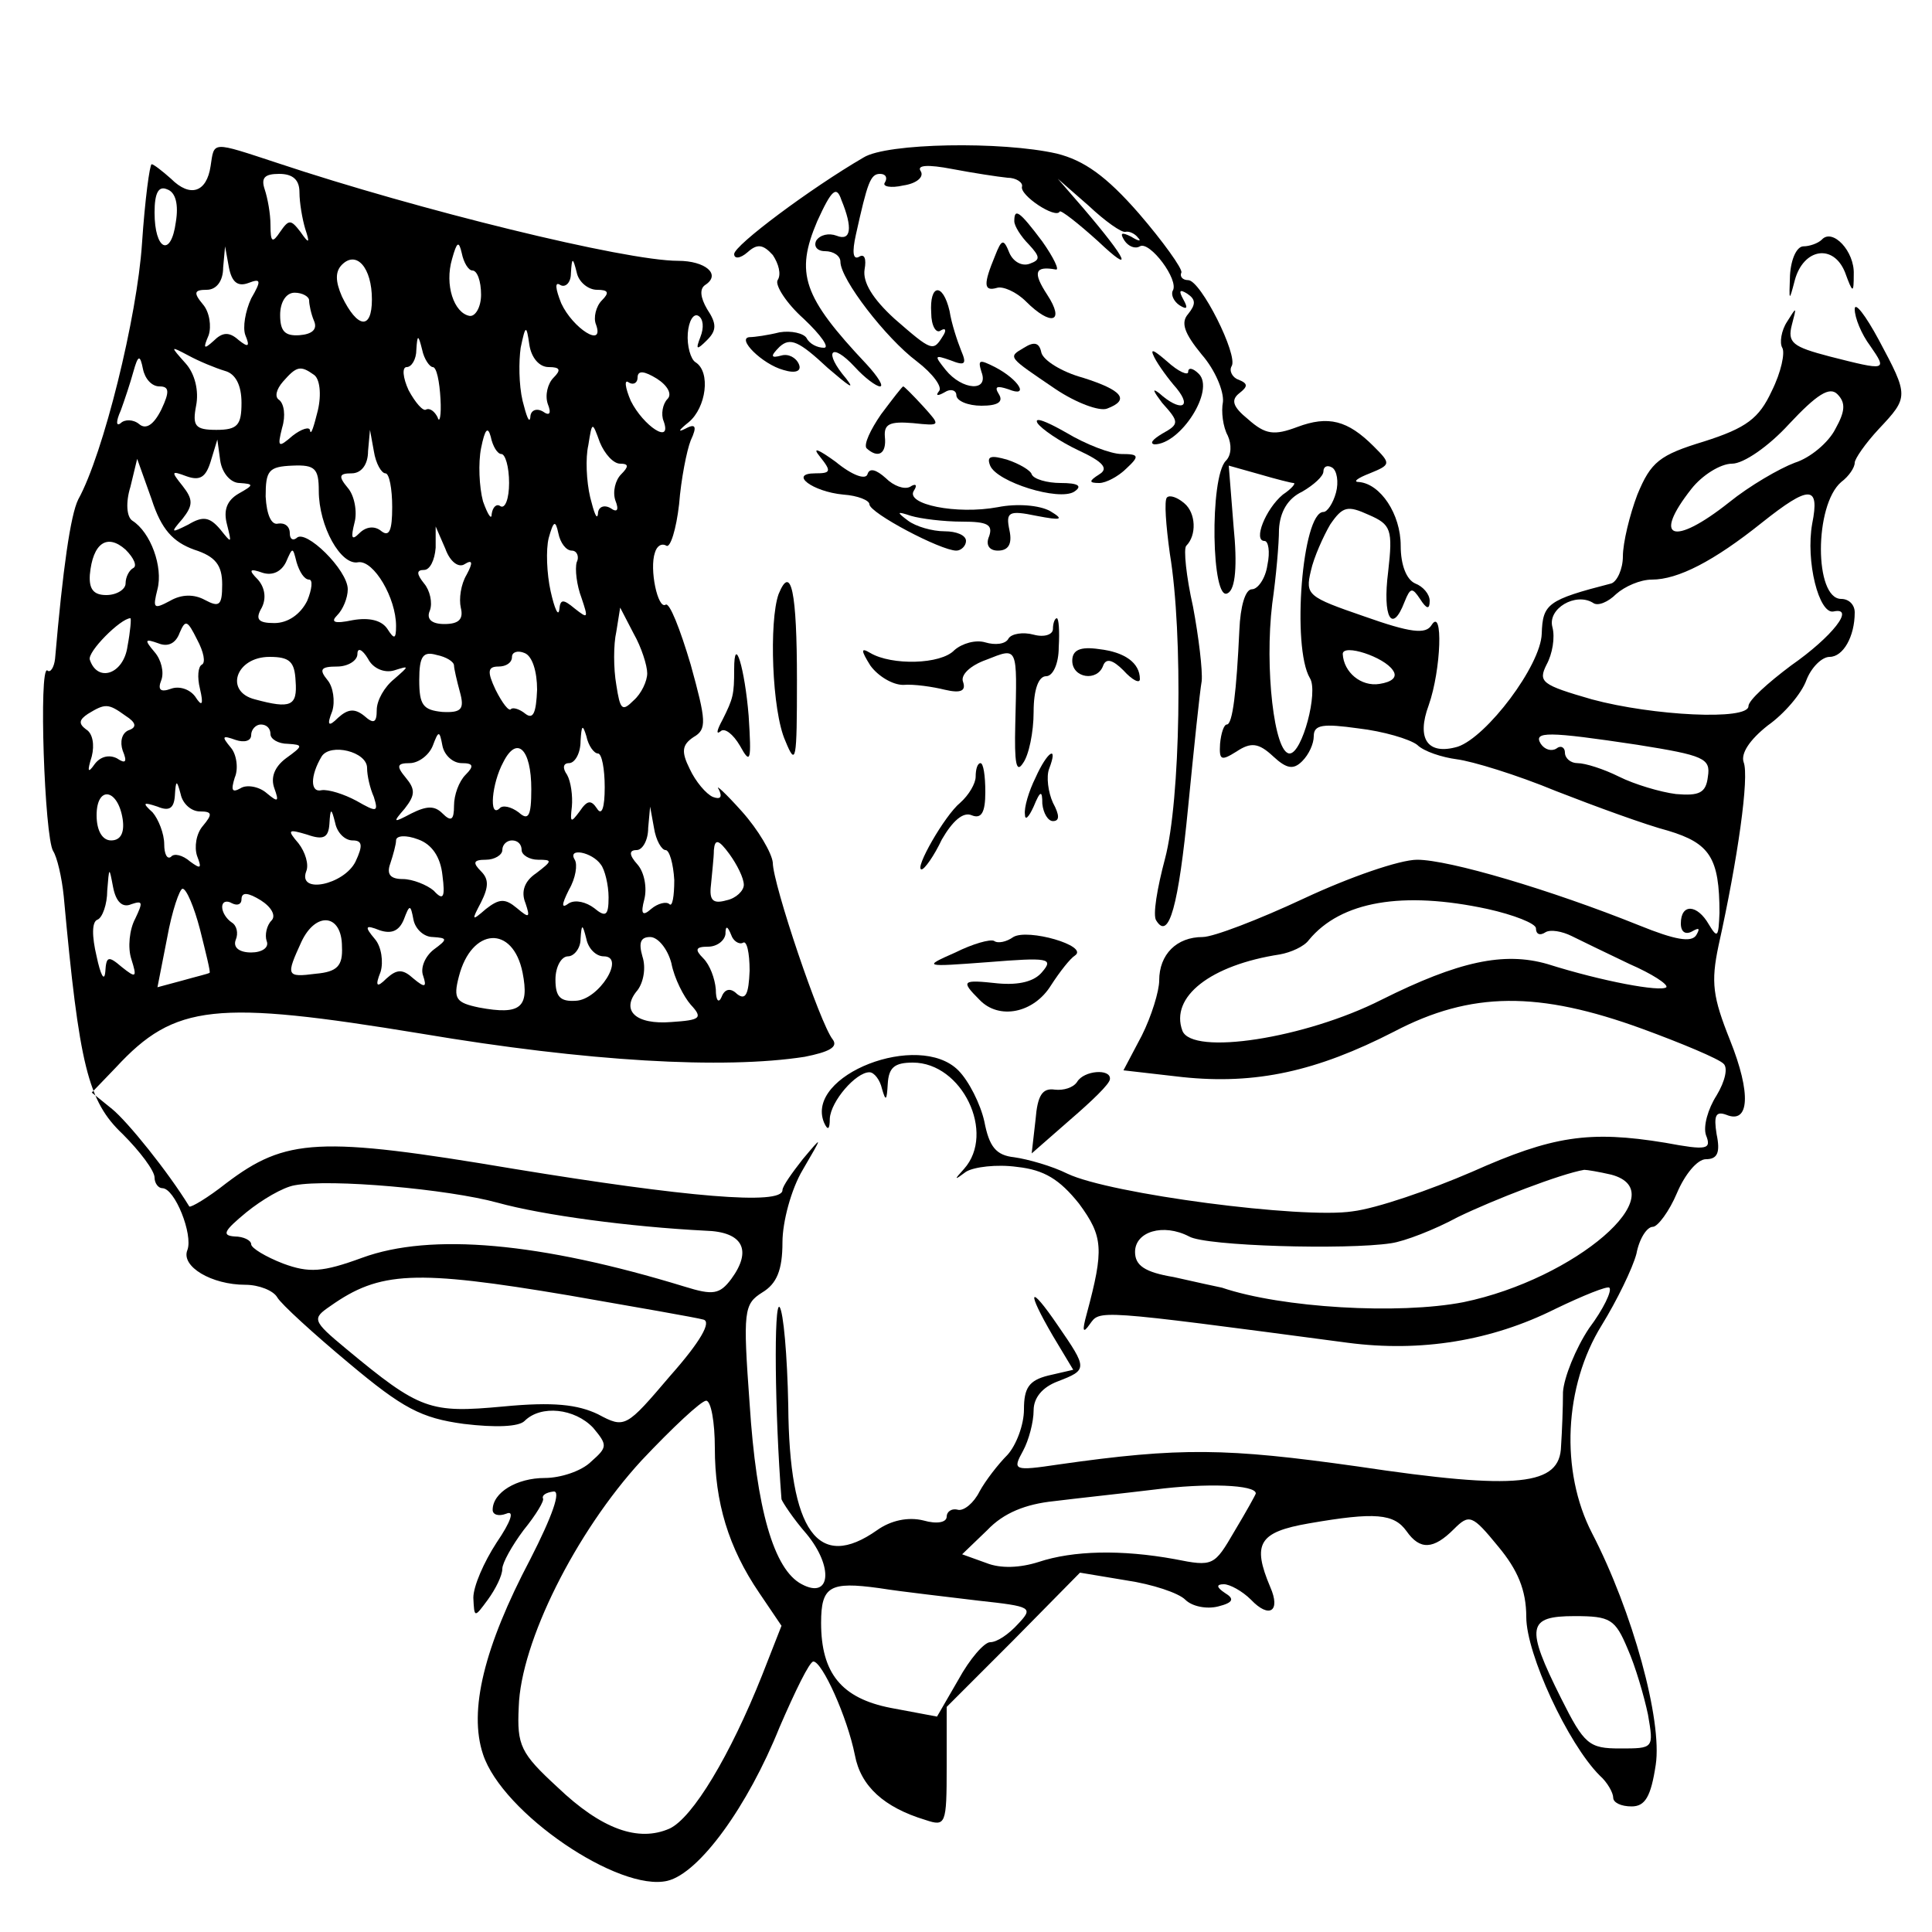 <svg width="200" height="200" xmlns="http://www.w3.org/2000/svg" preserveAspectRatio="xMidYMid meet" version="1.0">

 <g>
  <title>Layer 1</title>
  <g id="svg_1" fill="#000000" transform="translate(0,200) scale(0.1,-0.1)">
   <path id="svg_2" d="m218,1828c-4,-27 -21,-33 -41,-13c-9,8 -18,15 -20,15c-2,0 -7,-37 -10,-82c-5,-76 -40,-218 -66,-265c-8,-16 -16,-72 -24,-165c-1,-9 -5,-15 -8,-12c-9,5 -3,-172 6,-187c4,-6 9,-27 11,-47c16,-175 25,-212 61,-246c18,-18 33,-38 33,-45c0,-6 4,-11 8,-11c13,0 32,-48 26,-64c-7,-17 25,-36 60,-36c14,0 29,-6 33,-13c4,-7 38,-38 74,-68c56,-47 75,-57 119,-63c33,-4 57,-3 63,3c17,17 52,13 71,-7c15,-18 15,-20 -2,-35c-10,-10 -32,-17 -48,-17c-29,0 -54,-15 -54,-33c0,-5 6,-7 14,-4c9,4 5,-8 -10,-30c-13,-20 -24,-45 -24,-57c1,-21 1,-21 15,-2c8,11 15,25 15,32c0,6 10,24 22,40c13,16 22,31 20,33c-1,3 3,6 11,7c8,1 -1,-25 -24,-70c-48,-91 -64,-157 -49,-202c20,-61 141,-143 191,-131c33,8 83,77 116,159c16,37 31,68 35,68c9,0 35,-57 43,-97c6,-32 30,-54 73,-67c21,-7 22,-5 22,55l0,62l69,69l69,70l48,-8c27,-4 54,-13 61,-20c7,-7 22,-10 34,-7c16,4 17,8 7,14c-9,6 -9,9 -1,9c6,0 19,-7 28,-16c19,-20 31,-12 20,13c-19,45 -12,57 40,66c69,12 88,10 101,-8c14,-20 28,-19 49,2c16,16 19,15 46,-18c20,-24 29,-45 29,-73c0,-38 43,-131 76,-164c8,-7 14,-18 14,-23c0,-5 8,-9 19,-9c14,0 20,10 25,43c7,46 -24,159 -66,240c-33,64 -29,152 10,215c16,26 32,59 36,74c3,16 11,28 17,28c5,0 17,16 25,35c8,19 21,35 30,35c12,0 15,7 11,26c-3,19 -1,24 10,20c24,-10 26,22 4,77c-18,45 -20,60 -12,98c20,90 32,175 26,190c-3,9 6,23 25,38c17,12 35,33 40,47c5,13 16,24 24,24c14,0 26,21 26,46c0,8 -6,14 -14,14c-28,0 -28,97 0,121c8,6 14,15 14,20c0,4 11,20 25,35c31,33 31,34 0,92c-14,26 -25,40 -25,32c0,-9 7,-26 16,-38c18,-26 17,-26 -42,-11c-38,10 -44,14 -39,33c5,19 5,19 -5,3c-6,-9 -8,-22 -5,-27c3,-5 -1,-25 -11,-45c-13,-28 -26,-38 -70,-52c-46,-14 -55,-21 -69,-55c-8,-21 -15,-50 -15,-64c0,-13 -6,-26 -12,-28c-66,-17 -71,-21 -72,-52c-1,-33 -57,-107 -87,-117c-31,-9 -43,8 -30,43c13,37 15,102 3,83c-6,-10 -22,-8 -70,9c-58,20 -61,22 -55,47c3,14 13,36 20,48c13,19 18,20 40,10c23,-10 25,-15 20,-59c-6,-47 4,-65 17,-31c6,15 8,15 16,3c7,-11 10,-11 10,-2c0,7 -7,15 -15,18c-9,4 -15,19 -15,39c0,33 -21,64 -43,66c-7,0 -2,4 11,9c22,9 22,10 4,28c-27,27 -47,32 -79,20c-24,-9 -33,-8 -51,8c-16,13 -18,20 -9,27c9,7 9,10 -1,14c-6,2 -10,9 -7,14c7,11 -32,89 -45,89c-6,0 -9,4 -7,8c1,4 -19,32 -44,61c-34,39 -57,55 -85,62c-57,13 -176,11 -200,-4c-55,-32 -134,-91 -134,-100c0,-5 6,-5 14,2c10,9 16,8 26,-3c6,-9 9,-20 5,-26c-3,-5 9,-24 27,-40c18,-17 27,-30 21,-30c-7,0 -15,4 -18,10c-3,5 -16,8 -28,6c-12,-3 -26,-5 -31,-5c-14,-1 13,-28 35,-34c13,-4 19,-1 16,6c-3,7 -11,11 -18,9c-11,-3 -12,-1 -2,9c11,10 20,6 50,-22c21,-18 29,-24 19,-11c-24,28 -16,39 9,12c10,-11 22,-20 26,-20c4,0 -2,10 -14,23c-66,70 -74,94 -51,148c15,33 20,37 25,22c12,-29 10,-43 -5,-37c-8,3 -17,1 -21,-5c-3,-6 1,-11 9,-11c9,0 16,-5 16,-11c0,-18 47,-79 79,-103c17,-13 27,-27 23,-31c-4,-5 -1,-5 6,-1c6,4 12,2 12,-3c0,-6 12,-11 26,-11c17,0 23,4 18,12c-5,8 -2,9 10,5c22,-9 11,10 -14,23c-16,8 -18,8 -14,-5c8,-21 -20,-19 -37,2c-12,15 -12,16 5,10c15,-6 17,-4 11,10c-4,10 -10,28 -12,41c-7,30 -21,28 -19,-2c0,-13 5,-22 10,-18c5,3 6,0 2,-6c-10,-16 -11,-16 -50,18c-23,21 -33,38 -31,51c2,11 0,17 -6,13c-6,-3 -7,5 -3,23c12,54 15,63 25,63c6,0 8,-4 5,-9c-3,-4 6,-6 19,-3c14,2 22,9 18,15c-4,6 7,7 33,2c21,-4 47,-8 57,-9c9,0 16,-5 15,-9c-3,-9 35,-34 39,-26c1,2 19,-12 40,-31c37,-35 31,-20 -16,35l-26,30l32,-28c17,-16 34,-28 38,-27c4,1 10,-2 13,-6c4,-4 1,-4 -7,1c-10,5 -12,4 -7,-4c4,-6 11,-9 16,-6c10,6 41,-35 34,-46c-2,-4 1,-11 7,-15c8,-5 9,-3 4,6c-5,9 -4,11 4,6c9,-6 9,-11 1,-21c-8,-9 -4,-20 14,-42c14,-16 23,-38 22,-49c-2,-10 0,-26 5,-35c4,-9 4,-20 -2,-26c-17,-17 -15,-148 2,-137c8,4 10,29 6,69l-5,63l32,-9c17,-5 33,-9 35,-9c3,0 -2,-6 -11,-12c-18,-15 -31,-48 -19,-48c4,0 6,-11 3,-25c-2,-14 -10,-25 -16,-25c-7,0 -12,-18 -13,-42c-3,-64 -7,-98 -13,-98c-3,0 -6,-9 -7,-20c-1,-17 1,-18 17,-8c15,10 23,9 38,-5c14,-13 21,-14 30,-5c7,7 12,18 12,26c0,12 10,13 46,8c26,-3 53,-11 61,-17c7,-7 26,-13 41,-15c16,-2 62,-16 103,-33c41,-16 93,-35 116,-41c43,-13 53,-28 53,-85c-1,-25 -2,-27 -11,-12c-12,21 -29,22 -29,1c0,-9 5,-12 12,-8c7,4 8,3 4,-4c-5,-8 -22,-5 -59,10c-92,37 -197,68 -230,68c-18,0 -70,-18 -117,-40c-47,-22 -94,-40 -105,-40c-27,0 -45,-18 -45,-45c0,-11 -8,-37 -18,-57l-19,-36l61,-7c76,-8 139,6 219,47c80,42 150,42 257,3c41,-15 79,-31 84,-36c5,-4 2,-18 -7,-33c-9,-14 -14,-32 -11,-41c6,-15 1,-16 -42,-8c-79,13 -117,7 -200,-30c-44,-19 -99,-38 -124,-41c-52,-8 -251,18 -295,39c-16,8 -41,15 -55,17c-19,2 -26,11 -31,37c-4,18 -16,42 -27,53c-41,41 -159,-5 -139,-54c4,-9 6,-7 6,4c1,18 27,48 41,48c5,0 11,-8 13,-17c4,-14 5,-12 6,5c1,17 7,22 26,22c51,0 86,-73 53,-110c-11,-12 -10,-12 2,-3c8,5 32,8 53,5c28,-3 44,-13 64,-38c25,-34 26,-47 8,-114c-5,-18 -4,-21 3,-11c11,15 3,16 267,-19c76,-10 149,2 215,35c29,14 54,24 56,22c3,-3 -6,-22 -21,-42c-14,-21 -26,-51 -27,-66c0,-16 -1,-41 -2,-56c-1,-41 -44,-46 -211,-21c-135,19 -183,20 -309,2c-47,-7 -48,-6 -37,14c6,11 11,30 11,42c0,13 9,24 25,30c31,12 31,13 0,58c-30,44 -33,37 -5,-11l21,-35l-26,-6c-20,-5 -25,-13 -25,-35c0,-16 -8,-37 -17,-47c-10,-10 -23,-27 -29,-38c-6,-12 -16,-20 -22,-19c-7,2 -12,-2 -12,-7c0,-6 -10,-8 -24,-4c-16,4 -34,0 -48,-10c-61,-43 -91,-2 -92,129c-1,52 -5,97 -9,102c-6,6 -5,-109 2,-199c1,-3 12,-20 26,-36c28,-34 25,-68 -5,-52c-29,15 -47,78 -54,187c-7,96 -6,103 13,115c15,9 21,23 21,52c0,21 9,55 21,75c21,36 21,36 0,11c-11,-14 -21,-28 -21,-32c0,-16 -101,-7 -278,22c-202,34 -236,32 -298,-15c-19,-15 -36,-25 -38,-24c-22,36 -64,88 -80,101l-21,17l25,26c61,66 103,70 316,35c172,-29 313,-37 397,-24c25,5 35,10 29,18c-13,16 -62,161 -62,183c-1,10 -15,34 -32,53c-17,19 -28,29 -24,23c4,-8 2,-11 -6,-8c-7,3 -18,16 -24,29c-9,18 -8,25 4,33c14,8 13,17 -3,75c-11,37 -22,65 -26,62c-8,-5 -17,37 -11,54c2,7 7,10 12,7c4,-2 10,17 13,43c2,26 8,56 12,66c7,15 5,18 -6,12c-8,-4 -6,-1 4,7c18,15 23,52 7,62c-5,3 -9,17 -8,30c1,13 6,21 11,18c5,-3 6,-12 2,-22c-5,-13 -4,-14 7,-3c10,10 10,17 0,32c-7,12 -8,21 -2,25c17,11 0,25 -28,25c-55,0 -270,53 -414,101c-70,23 -66,23 -70,-3zm92,-27c0,-11 3,-28 6,-38c5,-15 4,-16 -5,-3c-10,13 -12,13 -21,0c-8,-12 -10,-11 -10,7c0,12 -3,28 -6,37c-4,12 0,16 15,16c14,0 21,-6 21,-19zm-128,-31c-5,-37 -22,-29 -22,10c0,20 4,28 13,24c9,-3 12,-16 9,-34zm307,-50c5,0 9,-11 9,-25c0,-13 -6,-23 -12,-22c-16,3 -26,32 -18,59c5,18 7,19 10,6c2,-10 7,-18 11,-18zm-232,-13c13,5 14,3 3,-16c-6,-13 -9,-30 -6,-38c5,-12 3,-13 -7,-5c-10,9 -17,8 -26,-1c-10,-9 -11,-8 -5,6c3,9 1,24 -6,32c-10,12 -9,15 4,15c10,0 17,9 17,23l2,22l4,-22c3,-15 9,-20 20,-16zm128,-17c0,-32 -15,-30 -31,3c-7,16 -7,26 0,33c15,15 31,-3 31,-36zm233,10c12,0 13,-3 5,-11c-6,-6 -9,-18 -6,-25c9,-25 -24,-4 -36,22c-6,15 -7,23 -1,19c5,-3 11,2 11,12c1,17 2,17 6,1c2,-10 12,-18 21,-18zm-298,-11c0,-4 2,-14 5,-21c4,-9 -2,-14 -15,-15c-15,-1 -20,4 -20,21c0,13 6,23 15,23c8,0 15,-4 15,-8zm248,-69c12,0 13,-3 5,-11c-6,-6 -9,-18 -6,-27c4,-10 2,-13 -5,-8c-7,4 -13,1 -13,-6c-1,-7 -4,1 -8,17c-4,17 -4,41 -2,55c5,24 6,24 9,3c2,-13 10,-23 20,-23zm-120,0c4,0 7,-15 8,-33c1,-17 -1,-26 -3,-19c-3,6 -8,10 -12,8c-3,-2 -11,7 -18,20c-6,13 -7,24 -2,24c5,0 10,8 10,18c1,16 2,16 6,0c2,-10 8,-18 11,-18zm-215,-4c11,-3 17,-15 17,-33c0,-23 -4,-28 -26,-28c-22,0 -25,4 -21,25c3,15 -1,33 -11,44c-16,18 -16,18 3,8c11,-6 28,-13 38,-16zm-68,-16c10,0 11,-5 2,-24c-8,-16 -16,-21 -23,-15c-6,5 -15,5 -19,1c-5,-4 -5,2 0,13c4,11 10,29 13,40c5,18 7,18 10,3c2,-10 9,-18 17,-18zm160,12c6,-4 8,-20 4,-37c-4,-16 -7,-26 -8,-21c0,5 -9,2 -18,-5c-15,-13 -16,-12 -11,8c4,13 2,25 -3,29c-5,3 -3,11 4,19c14,16 18,17 32,7zm366,-25c-5,-5 -7,-16 -4,-23c9,-25 -21,-5 -34,21c-6,14 -7,23 -2,19c5,-3 9,0 9,5c0,8 7,7 20,-1c11,-7 16,-16 11,-21zm1209,-31c-7,-14 -26,-30 -42,-35c-16,-6 -47,-24 -68,-41c-58,-46 -80,-38 -39,14c11,14 30,26 42,26c12,0 38,18 59,41c29,31 42,39 50,31c9,-9 8,-18 -2,-36zm-1381,-26c4,0 8,-13 8,-30c0,-16 -4,-27 -9,-24c-4,3 -8,-1 -9,-8c0,-7 -4,-1 -9,13c-4,15 -5,40 -2,55c4,20 7,23 10,12c2,-10 7,-18 11,-18zm123,-10c9,0 9,-3 1,-11c-6,-6 -9,-18 -6,-27c4,-10 2,-13 -5,-8c-7,4 -13,1 -13,-6c-1,-7 -4,1 -8,17c-4,17 -5,41 -2,54c4,25 4,25 12,3c5,-12 14,-22 21,-22zm-243,-10c4,0 7,-16 7,-35c0,-24 -3,-31 -11,-25c-7,6 -16,5 -23,-2c-8,-8 -9,-5 -5,11c3,11 0,28 -7,36c-10,12 -9,15 4,15c10,0 17,9 17,23l2,22l4,-22c2,-13 8,-23 12,-23zm-151,-10c15,-1 15,-2 -1,-11c-12,-7 -16,-17 -12,-32c5,-20 5,-20 -7,-5c-11,13 -18,14 -33,5c-18,-9 -19,-9 -6,6c11,14 11,20 0,34c-12,15 -12,16 4,10c14,-5 20,-1 25,15l7,23l3,-22c2,-13 11,-23 20,-23zm-47,-69c22,-7 29,-16 29,-36c0,-22 -3,-24 -18,-16c-11,6 -24,6 -36,-1c-17,-9 -18,-8 -13,12c6,23 -7,59 -26,71c-6,4 -7,19 -2,35l7,29l15,-42c10,-31 22,-44 44,-52zm129,61c0,-37 23,-78 41,-74c16,2 39,-37 39,-66c0,-14 -2,-14 -9,-3c-6,9 -19,12 -36,9c-19,-4 -23,-2 -16,5c6,6 11,18 11,27c0,20 -44,63 -53,53c-4,-3 -7,-1 -7,5c0,7 -5,11 -12,10c-7,-2 -12,9 -13,28c0,27 3,31 28,32c23,1 27,-3 27,-26zm1053,-2c-3,-11 -9,-20 -13,-20c-22,0 -33,-140 -14,-172c9,-14 -8,-78 -21,-78c-16,0 -26,89 -18,155c4,28 7,62 7,77c1,18 9,32 24,39c12,7 22,16 22,21c0,5 4,7 9,4c5,-3 7,-15 4,-26zm493,-32c-7,-39 7,-94 22,-91c23,5 -1,-26 -44,-56c-24,-18 -44,-36 -44,-42c0,-15 -99,-10 -162,7c-52,15 -56,18 -47,36c6,11 9,28 6,39c-5,19 24,36 42,25c5,-4 16,1 24,9c9,8 25,15 37,15c27,0 64,19 114,59c49,39 60,39 52,-1zm-1284,-28c5,0 8,-6 5,-12c-2,-7 0,-24 5,-37c7,-21 7,-22 -7,-11c-12,10 -15,10 -16,-1c-1,-8 -5,1 -9,19c-4,18 -5,43 -2,55c5,18 7,19 10,5c2,-10 8,-18 14,-18zm-454,-18c-4,-2 -8,-9 -8,-16c0,-6 -9,-12 -20,-12c-13,0 -18,6 -17,21c3,33 18,43 37,26c9,-9 12,-17 8,-19zm343,4c8,5 9,2 2,-11c-6,-10 -8,-25 -6,-34c3,-12 -2,-17 -17,-17c-13,0 -19,5 -15,14c3,8 0,21 -6,28c-8,10 -8,14 0,14c6,0 11,10 12,23l0,22l10,-23c5,-14 14,-20 20,-16zm-161,-16c4,0 3,-10 -2,-22c-7,-14 -20,-23 -34,-23c-17,0 -20,4 -13,16c5,10 3,21 -4,29c-10,10 -9,12 5,7c10,-3 19,1 24,11c7,16 7,16 11,0c3,-10 8,-18 13,-18zm350,-97c0,-8 -6,-21 -14,-28c-12,-12 -14,-10 -18,16c-3,17 -3,42 0,55l4,25l14,-27c8,-14 14,-33 14,-41zm-538,28c-4,-29 -31,-38 -39,-14c-3,8 32,43 42,43c1,0 0,-13 -3,-29zm77,-19c-4,-2 -5,-13 -2,-25c4,-17 2,-19 -5,-8c-6,8 -17,11 -25,8c-11,-4 -14,-1 -10,9c3,8 0,21 -7,29c-11,13 -10,14 4,9c10,-4 18,0 22,11c6,14 8,13 18,-7c7,-13 9,-24 5,-26zm199,-6c16,5 16,5 0,-9c-10,-8 -18,-22 -18,-32c0,-13 -3,-15 -13,-6c-10,8 -17,7 -27,-2c-10,-10 -12,-8 -6,7c3,10 1,25 -5,32c-9,11 -7,14 10,14c11,0 21,6 21,13c0,7 5,5 11,-5c5,-10 17,-15 27,-12zm62,5c0,-3 3,-16 6,-27c5,-18 2,-22 -18,-21c-20,2 -24,7 -24,33c0,25 4,30 18,26c10,-2 18,-7 18,-11zm86,-25c-1,-24 -4,-31 -12,-25c-6,5 -13,7 -15,5c-2,-3 -9,6 -16,20c-9,19 -8,24 3,24c8,0 14,4 14,10c0,5 6,7 13,4c8,-3 13,-19 13,-38zm886,20c5,-7 -1,-12 -14,-14c-19,-3 -37,12 -38,31c0,11 43,-3 52,-17zm-1136,-11c2,-26 -5,-29 -42,-19c-32,8 -20,44 15,44c21,0 26,-5 27,-25zm-176,-36c11,-7 12,-12 3,-15c-7,-3 -9,-12 -6,-21c5,-12 3,-14 -6,-8c-8,4 -17,2 -23,-6c-7,-10 -8,-8 -3,8c3,12 1,24 -6,28c-8,6 -7,10 2,16c18,11 21,11 39,-2zm150,-19c0,-5 8,-10 18,-10c16,-1 16,-2 -2,-15c-12,-9 -16,-20 -12,-31c5,-14 4,-15 -8,-5c-8,7 -21,9 -27,5c-9,-5 -10,-2 -6,11c4,9 2,24 -4,31c-10,12 -9,13 5,8c9,-3 16,-1 16,5c0,6 5,11 10,11c6,0 10,-4 10,-10zm339,-20c4,0 7,-16 7,-35c0,-21 -3,-30 -8,-22c-6,9 -10,9 -18,-3c-9,-12 -10,-12 -8,5c1,11 -1,26 -5,33c-5,7 -4,12 2,12c6,0 12,10 12,23c1,16 2,18 6,5c2,-10 8,-18 12,-18zm-141,-10c12,0 13,-3 4,-12c-7,-7 -12,-21 -12,-32c0,-15 -3,-17 -12,-8c-8,8 -16,8 -32,0c-19,-10 -20,-10 -7,5c11,14 11,20 1,32c-10,12 -9,15 4,15c9,0 20,8 24,18c6,16 7,16 10,0c2,-10 11,-18 20,-18zm1217,19c69,-11 76,-14 73,-33c-2,-17 -9,-20 -33,-18c-16,2 -43,10 -59,18c-16,8 -35,14 -43,14c-7,0 -13,5 -13,11c0,5 -4,8 -9,4c-5,-3 -12,-1 -16,5c-8,13 7,13 100,-1zm-1315,-24c0,-8 3,-21 7,-30c5,-16 3,-16 -18,-4c-13,7 -29,12 -36,11c-12,-3 -12,15 0,35c9,14 47,5 47,-12zm170,-22c0,-28 -3,-33 -13,-24c-8,6 -17,8 -20,4c-11,-10 -8,26 4,48c14,28 29,14 29,-28zm-343,-23c13,0 13,-3 3,-15c-7,-8 -9,-22 -6,-31c5,-13 4,-14 -7,-6c-8,7 -17,9 -20,5c-4,-3 -7,3 -7,13c0,11 -6,26 -12,33c-11,10 -10,11 5,6c12,-5 17,-2 18,11c1,17 2,17 6,2c2,-10 11,-18 20,-18zm-80,-8c2,-14 -2,-22 -12,-22c-9,0 -15,10 -15,26c0,31 22,28 27,-4zm238,-22c10,0 11,-5 3,-22c-12,-24 -60,-34 -51,-10c3,7 -1,20 -8,29c-12,14 -11,15 9,9c17,-6 22,-3 23,11c1,17 2,17 6,1c2,-10 10,-18 18,-18zm324,-10c4,0 8,-14 9,-31c0,-17 -2,-28 -5,-25c-3,3 -12,1 -19,-5c-9,-8 -11,-5 -7,10c3,12 0,28 -7,36c-9,10 -9,15 -1,15c6,0 12,10 12,23l2,22l4,-22c2,-13 8,-23 12,-23zm-231,-26c3,-23 1,-27 -9,-16c-7,6 -22,12 -32,12c-13,0 -17,5 -13,16c3,9 6,20 6,24c0,5 10,6 23,1c14,-5 23,-18 25,-37zm82,26c0,-5 8,-10 17,-10c15,0 15,-1 -2,-14c-12,-8 -16,-19 -11,-31c5,-15 4,-16 -9,-5c-12,10 -18,10 -32,-1c-15,-13 -15,-12 -5,7c8,16 8,24 0,32c-9,9 -8,12 5,12c9,0 17,5 17,10c0,6 5,10 10,10c6,0 10,-4 10,-10zm230,-36c0,-6 -8,-14 -18,-16c-14,-4 -18,0 -16,16c1,12 3,28 3,36c1,12 5,11 16,-4c8,-11 15,-25 15,-32zm-148,21c4,-5 8,-21 8,-34c0,-19 -3,-21 -15,-11c-8,6 -19,9 -26,5c-8,-6 -8,-2 0,14c7,12 9,26 6,31c-8,13 18,8 27,-5zm-486,-41c12,4 12,2 4,-15c-6,-11 -8,-30 -4,-42c6,-19 5,-20 -10,-8c-14,12 -16,11 -17,-5c-1,-11 -5,-3 -9,16c-5,21 -5,36 1,38c5,2 10,16 10,30c2,25 2,25 6,4c3,-16 10,-22 19,-18zm71,-26c6,-24 11,-44 10,-45c-1,-1 -14,-4 -28,-8l-26,-7l10,51c5,28 13,51 16,51c4,0 12,-19 18,-42zm74,9c-5,-5 -7,-15 -5,-21c3,-7 -5,-12 -16,-12c-12,0 -19,5 -16,13c3,7 1,15 -4,18c-6,4 -10,11 -10,16c0,6 5,7 10,4c6,-3 10,-1 10,4c0,8 7,7 20,-1c11,-7 16,-16 11,-21zm1259,12c27,-6 50,-15 50,-20c0,-6 4,-8 10,-4c5,3 17,1 27,-4c10,-5 37,-18 60,-29c23,-10 40,-21 38,-24c-6,-5 -66,6 -123,24c-45,13 -92,3 -172,-37c-79,-40 -196,-58 -206,-32c-13,35 29,68 101,79c11,2 25,8 30,15c33,40 97,51 185,32zm-1092,-29c15,-1 16,-2 1,-13c-9,-7 -14,-19 -11,-27c4,-12 2,-13 -10,-3c-11,10 -17,10 -28,0c-10,-10 -12,-8 -6,7c3,10 1,26 -6,34c-11,13 -10,15 5,9c12,-4 20,-1 25,11c6,16 7,16 10,0c2,-10 11,-18 20,-18zm-94,-10c1,-20 -5,-26 -27,-28c-31,-4 -31,-2 -15,33c15,32 42,29 42,-5zm271,-10c23,0 -5,-45 -29,-46c-16,-1 -21,4 -21,22c0,13 6,24 13,24c6,0 13,8 13,18c1,16 2,16 6,0c2,-10 10,-18 18,-18zm144,14c4,3 7,-10 7,-29c-1,-24 -4,-31 -13,-24c-7,7 -13,5 -16,-3c-3,-7 -6,-4 -6,8c-1,11 -6,25 -13,32c-9,9 -8,12 5,12c9,0 17,6 18,13c0,9 2,9 6,-1c2,-6 8,-10 12,-8zm-228,-31c7,-36 -2,-44 -45,-36c-24,5 -27,9 -21,32c13,51 56,54 66,4zm154,10c3,-16 13,-35 20,-43c13,-14 10,-16 -20,-18c-37,-3 -53,12 -35,33c6,8 9,23 5,35c-4,14 -2,20 8,20c8,0 18,-12 22,-27zm973,-219c67,-18 -37,-108 -153,-132c-67,-13 -188,-6 -250,15c-5,1 -28,6 -50,11c-30,5 -40,12 -40,26c0,21 29,30 56,16c17,-10 163,-14 209,-7c14,2 45,14 69,27c37,18 107,45 131,49c3,0 15,-2 28,-5zm-1153,-29c47,-13 137,-25 215,-29c39,-1 49,-20 27,-50c-12,-16 -19,-17 -48,-8c-150,46 -263,56 -334,30c-41,-15 -55,-16 -82,-6c-18,7 -33,16 -33,20c0,4 -8,8 -17,8c-14,1 -11,6 12,25c16,13 38,26 50,28c37,7 159,-4 210,-18zm74,-96c69,-12 132,-23 139,-25c9,-2 -3,-23 -34,-58c-46,-54 -47,-55 -75,-40c-21,10 -46,13 -98,8c-76,-7 -86,-4 -163,60c-35,29 -35,31 -16,44c51,36 87,38 247,11zm151,-158c0,-56 14,-103 46,-150l23,-34l-20,-51c-33,-83 -72,-148 -96,-159c-32,-14 -70,-1 -116,43c-38,35 -42,43 -40,83c2,67 59,181 127,255c32,34 62,62 67,62c5,0 9,-22 9,-49zm560,-47c0,-1 -10,-19 -22,-39c-21,-36 -22,-37 -62,-29c-55,10 -105,9 -141,-3c-19,-6 -39,-7 -54,-1l-25,9l26,25c17,18 40,27 69,30c24,3 71,8 104,12c54,7 105,5 105,-4zm-287,-111c55,-6 57,-7 41,-24c-10,-11 -22,-19 -29,-19c-6,0 -21,-17 -33,-39l-22,-38l-48,9c-51,10 -72,36 -72,88c0,38 9,43 60,36c25,-4 71,-9 103,-13zm672,-50c8,-18 17,-49 21,-68c6,-35 6,-35 -29,-35c-32,0 -37,4 -61,52c-37,74 -35,85 14,85c37,0 42,-3 55,-34z"/>
   <path id="svg_3" d="m1050,1771c0,-5 7,-16 15,-24c12,-13 12,-16 1,-20c-8,-3 -17,2 -21,11c-6,15 -8,15 -15,-3c-12,-29 -12,-37 2,-33c6,2 20,-4 30,-14c26,-26 41,-22 22,7c-15,23 -13,30 9,26c4,-1 -2,12 -14,29c-24,32 -29,35 -29,21z"/>
   <path id="svg_4" d="m1886,1752c-4,-4 -13,-7 -19,-7c-7,0 -13,-13 -14,-30c-1,-27 -1,-28 5,-5c9,33 40,38 52,8c8,-22 9,-22 9,-2c1,24 -22,48 -33,36z"/>
   <path id="svg_5" d="m1060,1640c-17,-10 -17,-9 33,-43c21,-14 45,-23 53,-20c24,9 16,19 -25,32c-22,6 -41,18 -43,26c-2,10 -7,12 -18,5z"/>
   <path id="svg_6" d="m1195,1630c4,-8 15,-23 23,-32c17,-21 3,-24 -18,-5c-8,6 -6,2 3,-10c18,-20 18,-22 0,-32c-10,-6 -13,-10 -8,-11c27,0 63,56 46,73c-6,6 -11,7 -11,2c0,-4 -10,0 -22,11c-14,12 -18,14 -13,4z"/>
   <path id="svg_7" d="m912,1571c-11,-16 -18,-31 -15,-35c12,-11 21,-6 19,12c-1,13 5,16 29,14c29,-3 29,-3 11,17c-11,12 -20,21 -21,21c-1,0 -11,-13 -23,-29z"/>
   <path id="svg_8" d="m1074,1562c4,-6 23,-19 42,-28c26,-12 32,-19 22,-25c-11,-7 -11,-9 0,-9c7,0 20,7 28,15c14,13 13,15 -5,15c-11,0 -37,10 -57,22c-21,12 -34,17 -30,10z"/>
   <path id="svg_9" d="m849,1527c12,-15 11,-17 -5,-17c-28,0 -3,-19 29,-22c15,-1 27,-6 27,-10c0,-9 74,-48 90,-48c5,0 10,5 10,10c0,6 -10,10 -22,10c-13,0 -30,5 -38,11c-12,9 -12,10 3,5c10,-3 34,-6 53,-6c26,0 32,-3 28,-15c-4,-9 0,-15 9,-15c11,0 15,7 12,21c-4,19 -1,21 28,15c26,-5 29,-4 14,5c-11,6 -34,8 -54,4c-43,-8 -96,3 -87,17c4,6 2,8 -4,4c-6,-3 -17,1 -25,9c-10,9 -17,11 -19,4c-2,-6 -16,-1 -33,13c-18,13 -25,16 -16,5z"/>
   <path id="svg_10" d="m1025,1518c7,-17 71,-37 87,-27c9,6 4,9 -14,9c-14,0 -28,4 -30,9c-1,4 -13,11 -25,15c-17,5 -22,4 -18,-6z"/>
   <path id="svg_11" d="m1208,1485c-3,-3 -1,-29 3,-58c14,-84 11,-256 -5,-316c-8,-30 -13,-59 -9,-64c13,-21 23,15 33,118c6,61 12,119 14,130c1,11 -3,45 -9,77c-7,31 -10,60 -7,63c11,11 10,34 -2,44c-7,6 -15,9 -18,6z"/>
   <path id="svg_12" d="m806,1385c-10,-28 -7,-121 7,-152c11,-27 12,-21 12,63c0,91 -6,121 -19,89z"/>
   <path id="svg_13" d="m1090,1349c0,-6 -9,-9 -20,-6c-11,3 -23,1 -26,-4c-3,-6 -14,-7 -24,-4c-10,3 -24,-1 -32,-8c-14,-15 -65,-16 -87,-3c-10,6 -10,3 0,-13c8,-11 23,-20 34,-20c11,1 31,-2 43,-5c17,-4 22,-1 19,8c-3,7 7,17 24,23c33,13 32,15 30,-67c-1,-40 1,-51 8,-40c6,8 11,32 11,53c0,23 5,37 13,37c7,0 13,13 13,30c1,17 0,30 -2,30c-2,0 -4,-5 -4,-11z"/>
   <path id="svg_14" d="m1110,1316c0,-18 26,-22 32,-5c3,8 10,6 21,-5c9,-10 17,-14 17,-9c0,17 -16,28 -42,31c-20,3 -28,-1 -28,-12z"/>
   <path id="svg_15" d="m760,1307c0,-26 -1,-30 -12,-52c-6,-11 -7,-16 -2,-12c4,4 13,-3 20,-15c11,-20 12,-16 9,31c-4,49 -15,86 -15,48z"/>
   <path id="svg_16" d="m1072,1195c-7,-14 -12,-31 -11,-38c0,-7 4,-3 9,8c7,17 9,17 9,3c1,-10 6,-18 11,-18c7,0 7,6 0,19c-5,11 -7,27 -4,35c10,26 -2,18 -14,-9z"/>
   <path id="svg_17" d="m1010,1196c0,-7 -7,-19 -16,-27c-16,-13 -48,-69 -40,-69c3,0 13,14 21,31c11,19 22,29 31,25c10,-4 14,3 14,24c0,17 -2,30 -5,30c-3,0 -5,-6 -5,-14z"/>
   <path id="svg_18" d="m1049,1030c-7,-5 -16,-7 -20,-4c-4,2 -22,-3 -40,-12c-34,-15 -33,-15 34,-10c62,5 68,4 56,-10c-8,-10 -24,-14 -46,-12c-37,4 -39,3 -19,-17c20,-21 56,-14 74,15c9,14 20,28 25,31c14,10 -49,28 -64,19z"/>
   <path id="svg_19" d="m1115,880c-4,-6 -14,-9 -23,-8c-13,2 -18,-6 -20,-31l-4,-35l40,35c22,19 41,37 41,42c1,11 -27,9 -34,-3z"/>
  </g>
 </g>
</svg>
